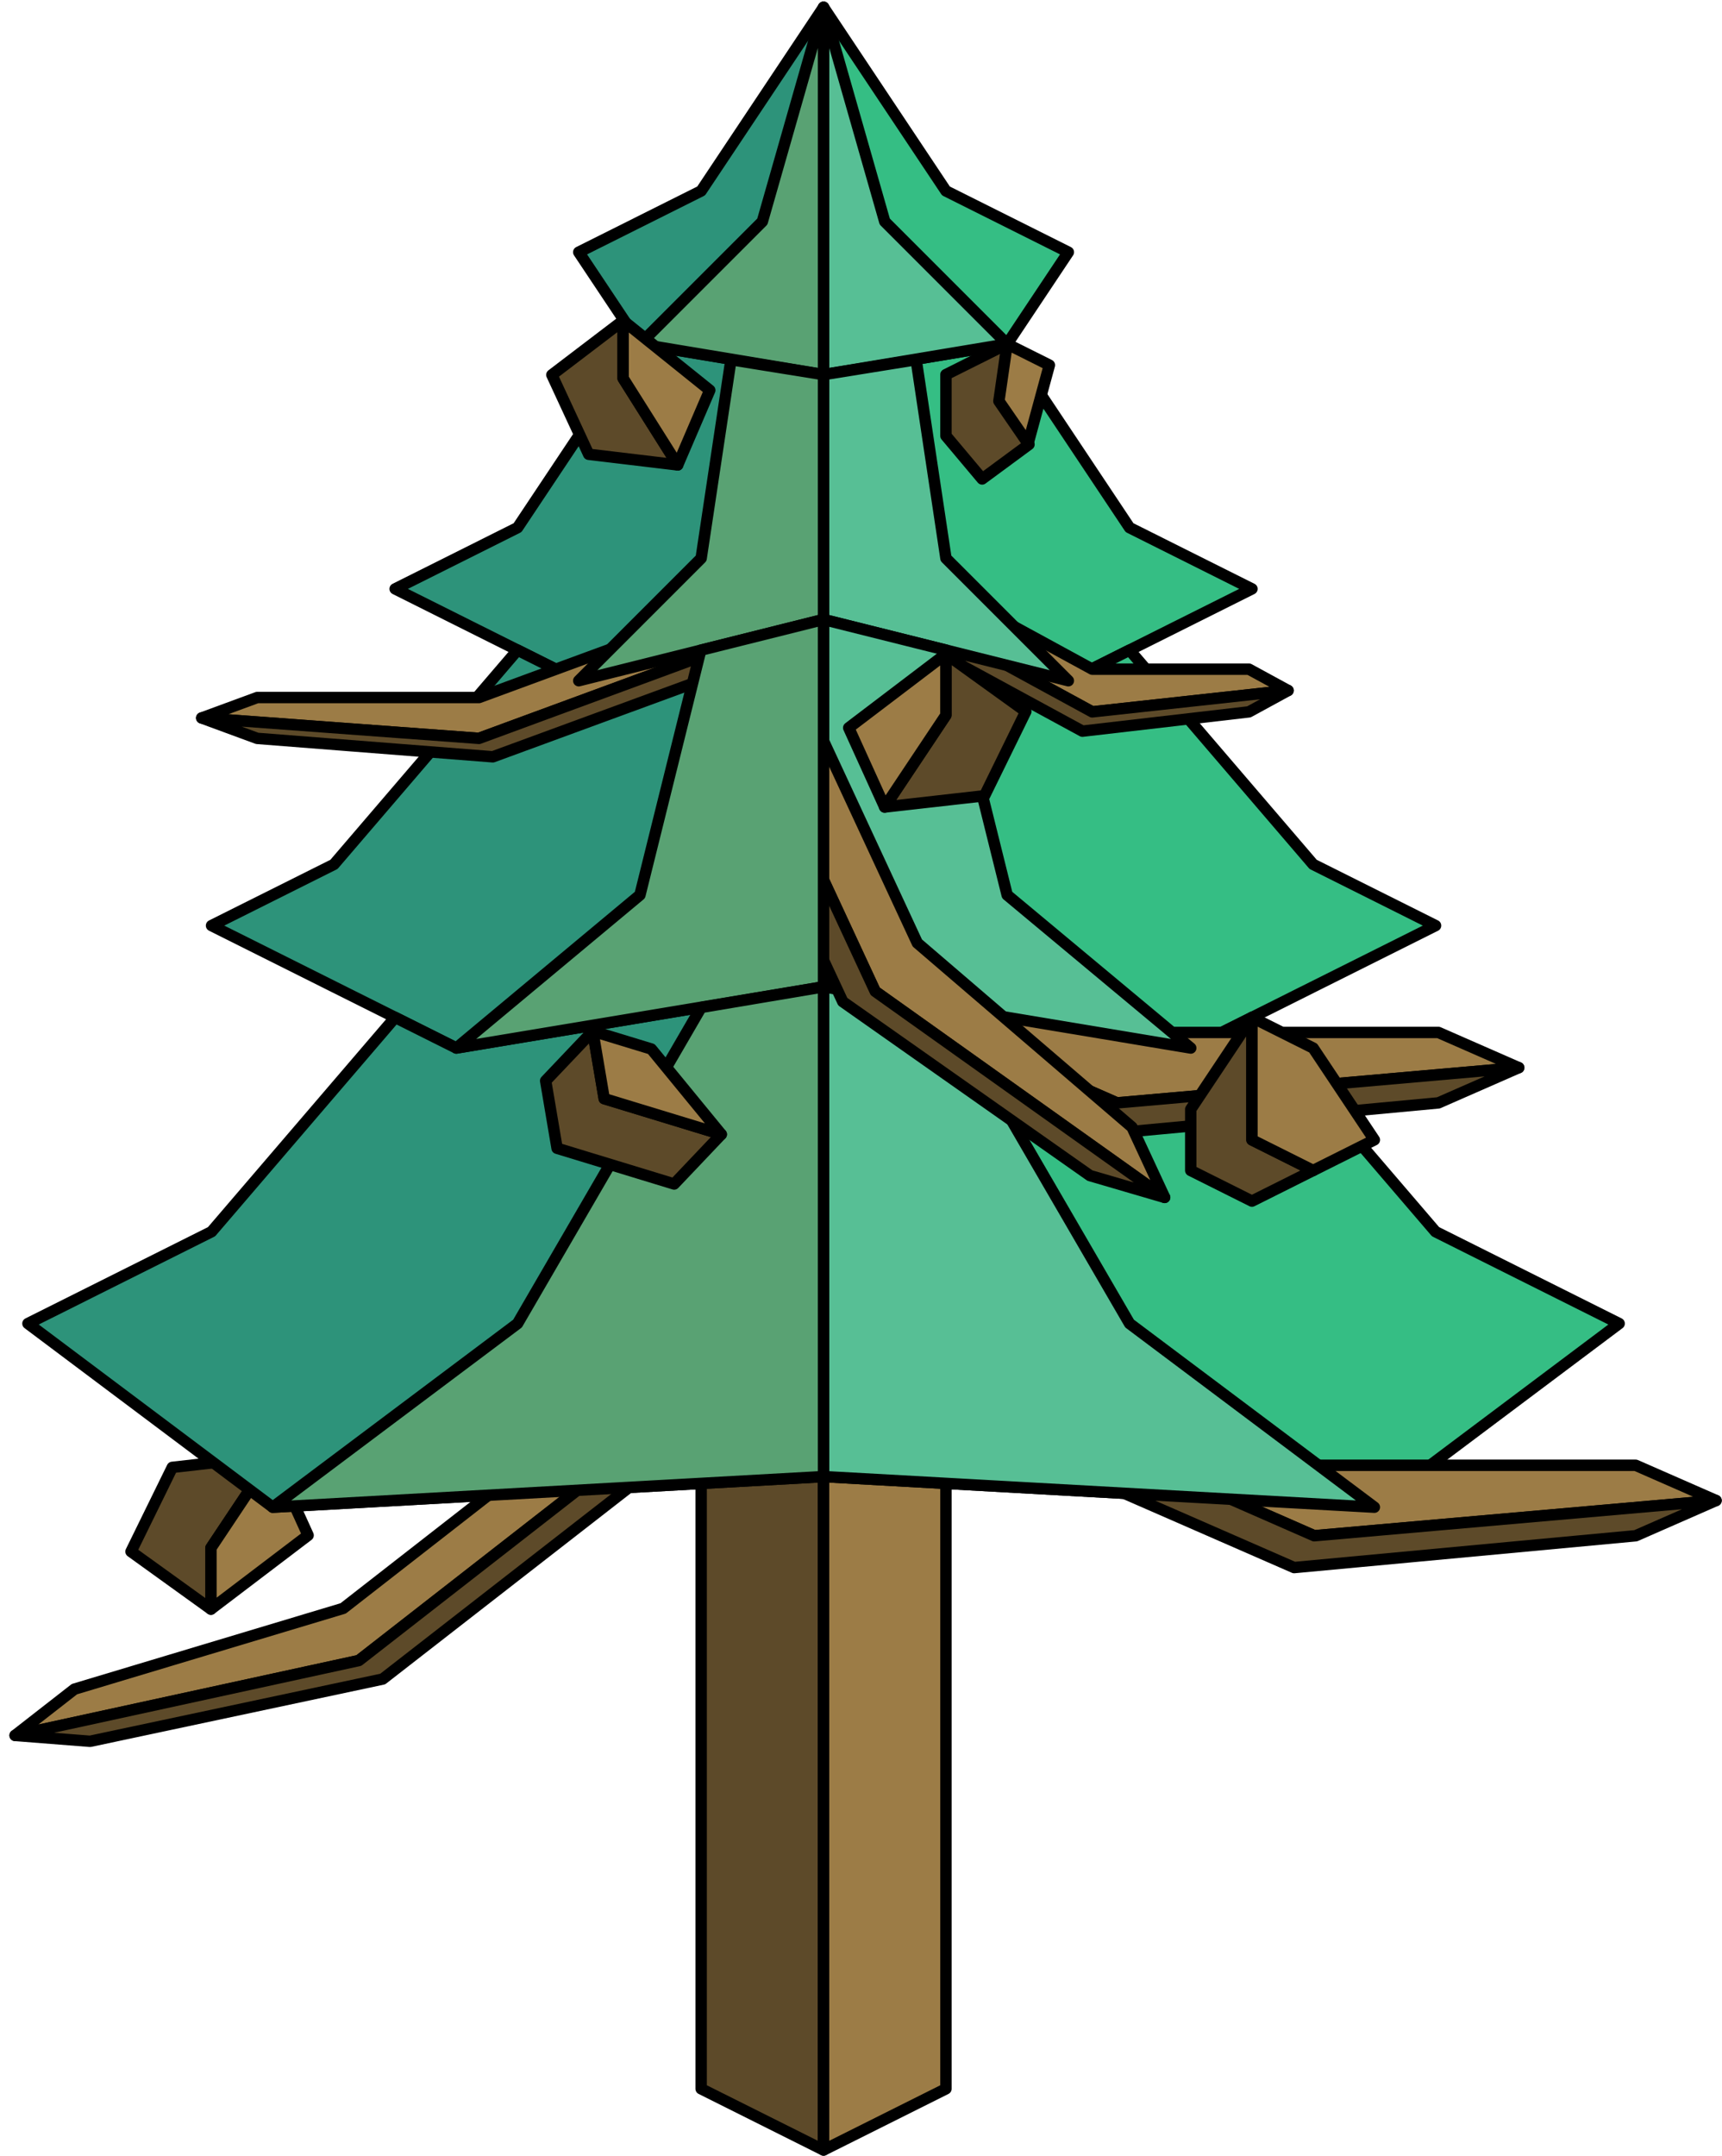 <?xml version="1.0" encoding="UTF-8" standalone="no"?><!DOCTYPE svg PUBLIC "-//W3C//DTD SVG 1.1//EN" "http://www.w3.org/Graphics/SVG/1.1/DTD/svg11.dtd"><svg width="100%" height="100%" viewBox="0 0 151 189" version="1.1" xmlns="http://www.w3.org/2000/svg" xmlns:xlink="http://www.w3.org/1999/xlink" xml:space="preserve" xmlns:serif="http://www.serif.com/" style="fill-rule:evenodd;clip-rule:evenodd;stroke-linecap:round;stroke-linejoin:round;stroke-miterlimit:1.5;"><g id="Tree_pyramid05"><g><path d="M61.483,107.97l0,75.132l10.733,5.366l0,-75.132l-10.733,-5.366Z" style="fill:#5d4a29;stroke:#000;stroke-width:1px;"/><path d="M82.949,107.97l0,75.132l-10.733,5.366l0,-75.132l10.733,-5.366Z" style="fill:#9c7c46;stroke:#000;stroke-width:1px;"/></g><path d="M23.864,127.638l-8.755,0.989l-3.62,7.382l7.008,5.046l0,-5.367l5.367,-8.05Z" style="fill:#5d4a29;stroke:#000;stroke-width:1px;"/><path d="M23.864,127.638l3.153,6.944l-8.52,6.473l0,-5.367l5.367,-8.05Z" style="fill:#9c7c46;stroke:#000;stroke-width:1px;"/><g><path d="M72.216,0.639l-10.733,16.099l-10.733,5.367l5.366,8.05l16.1,2.683l0,-32.199Z" style="fill:#2d937a;stroke:#000;stroke-width:1px;"/><path d="M72.216,0.639l10.733,16.099l10.733,5.367l-5.366,8.05l-16.1,2.683l0,-32.199Z" style="fill:#35be84;stroke:#000;stroke-width:1px;"/><path d="M72.216,32.838l0,21.466l-21.466,5.367l-16.1,-8.05l10.733,-5.367l10.733,-16.099l16.1,2.683Z" style="fill:#2d937a;stroke:#000;stroke-width:1px;"/><path d="M72.216,32.838l16.1,-2.683l10.733,16.099l10.733,5.367l-16.1,8.05l-21.466,-5.367l0,-21.466Z" style="fill:#35be84;stroke:#000;stroke-width:1px;"/><path d="M50.75,59.671l21.466,-5.367l0,32.2l-32.199,5.366l-21.467,-10.733l10.734,-5.366l16.099,-18.783l5.367,2.683Z" style="fill:#2d937a;stroke:#000;stroke-width:1px;"/><path d="M93.682,59.671l-21.466,-5.367l0,32.2l32.199,5.366l21.467,-10.733l-10.733,-5.366l-16.1,-18.783l-5.367,2.683Z" style="fill:#35be84;stroke:#000;stroke-width:1px;"/><path d="M72.216,86.504l0,42.932l48.299,2.683l21.466,-16.099l-16.099,-8.05l-16.1,-18.783l-5.367,2.683l-32.199,-5.366Z" style="fill:#35be84;stroke:#000;stroke-width:1px;"/><path d="M72.216,86.504l0,42.932l-48.299,2.683l-21.466,-16.099l16.099,-8.05l16.1,-18.783l5.367,2.683l32.199,-5.366Z" style="fill:#2d937a;stroke:#000;stroke-width:1px;"/><path d="M76.803,81.237l21.139,9.265l28.187,0l7.046,3.088l-35.233,3.088l-28.186,-12.353l7.047,-3.088Z" style="fill:#9c7c46;stroke:#000;stroke-width:1px;"/><path d="M69.756,84.325l-4.109,1.801l30.533,13.342l29.949,-2.79l7.046,-3.088l-35.233,3.088l-28.186,-12.353Z" style="fill:#5d4a29;stroke:#000;stroke-width:1px;"/><path d="M94.105,119.181l21.139,9.264l28.187,0l7.046,3.088l-35.233,3.089l-28.186,-12.353l7.047,-3.088Z" style="fill:#9c7c46;stroke:#000;stroke-width:1px;"/><path d="M87.058,122.269l-4.109,1.801l30.533,13.341l29.949,-2.789l7.046,-3.089l-35.233,3.089l-28.186,-12.353Z" style="fill:#5d4a29;stroke:#000;stroke-width:1px;"/><path d="M45.703,128.823l-15.612,12.166l-23.564,7.079l-5.204,4.056l30.141,-6.563l20.817,-16.222l-6.578,-0.516Z" style="fill:#9c7c46;stroke:#000;stroke-width:1px;"/><path d="M52.281,129.339l3.835,0.3l-22.558,17.544l-25.657,5.457l-6.578,-0.516l30.141,-6.563l20.817,-16.222Z" style="fill:#5d4a29;stroke:#000;stroke-width:1px;"/><path d="M56.585,55.778l-14.587,5.368l-19.448,0l-4.863,1.789l24.311,1.79l19.449,-7.158l-4.862,-1.789Z" style="fill:#9c7c46;stroke:#000;stroke-width:1px;"/><path d="M85.474,53.042l10.303,5.616l13.739,0l3.434,1.871l-17.173,1.872l-13.738,-7.487l3.435,-1.872Z" style="fill:#9c7c46;stroke:#000;stroke-width:1px;"/><path d="M61.447,57.567l2.835,1.044l-21.068,7.73l-20.664,-1.616l-4.863,-1.79l24.311,1.79l19.449,-7.158Z" style="fill:#5d4a29;stroke:#000;stroke-width:1px;"/><path d="M82.039,54.914l-2.002,1.091l14.881,8.087l14.598,-1.691l3.434,-1.872l-17.173,1.872l-13.738,-7.487Z" style="fill:#5d4a29;stroke:#000;stroke-width:1px;"/><g><path d="M72.216,0.639l5.367,18.783l10.733,10.733l-16.1,2.683l0,-32.199" style="fill:#57bf95;stroke:#000;stroke-width:1px;"/><path d="M80.335,31.531l-8.119,1.307l0,21.466l21.466,5.367l-10.733,-10.733l-2.614,-17.407Z" style="fill:#57bf95;stroke:#000;stroke-width:1px;"/><path d="M82.984,56.997l-10.768,-2.693l0,32.2l32.199,5.366l-16.099,-13.416l-5.332,-21.457Z" style="fill:#57bf95;stroke:#000;stroke-width:1px;"/><path d="M82.949,88.311l-10.733,-1.807l0,42.932l48.299,2.683l-21.466,-16.099l-16.1,-27.709Z" style="fill:#57bf95;stroke:#000;stroke-width:1px;"/></g><path d="M71.857,64.187l8.582,18.473l18.826,16.147l2.861,6.157l-25.379,-18.063l-11.443,-24.63l6.553,1.916Z" style="fill:#9c7c46;stroke:#000;stroke-width:1px;"/><path d="M65.304,62.271l-3.821,-1.117l12.419,26.653l21.671,15.241l6.553,1.916l-25.379,-18.063l-11.443,-24.63Z" style="fill:#5d4a29;stroke:#000;stroke-width:1px;"/><g><path d="M72.216,0.639l-5.367,18.783l-10.733,10.733l16.1,2.683l0,-32.199" style="fill:#59a273;stroke:#000;stroke-width:1px;"/><path d="M64.098,31.531l8.118,1.307l0,21.466l-21.466,5.367l10.733,-10.733l2.615,-17.407Z" style="fill:#59a273;stroke:#000;stroke-width:1px;"/><path d="M61.448,56.997l10.768,-2.693l0,32.2l-32.199,5.366l16.099,-13.416l5.332,-21.457Z" style="fill:#59a273;stroke:#000;stroke-width:1px;"/><path d="M61.483,88.311l10.733,-1.807l0,42.932l-48.299,2.683l21.466,-16.099l16.1,-27.709Z" style="fill:#59a273;stroke:#000;stroke-width:1px;"/></g></g><g><path d="M77.576,70.743l8.755,-0.989l3.619,-7.382l-7.007,-5.046l0,5.367l-5.367,8.05Z" style="fill:#5d4a29;stroke:#000;stroke-width:1px;"/><path d="M77.576,70.743l-3.153,-6.944l8.52,-6.473l0,5.367l-5.367,8.05Z" style="fill:#9c7c46;stroke:#000;stroke-width:1px;"/><path d="M59.427,40.755l-7.807,-0.933l-3.227,-6.961l6.248,-4.758l0,5.061l4.786,7.591Z" style="fill:#5d4a29;stroke:#000;stroke-width:1px;"/><path d="M59.427,40.755l2.812,-6.548l-7.598,-6.104l0,5.061l4.786,7.591Z" style="fill:#9c7c46;stroke:#000;stroke-width:1px;"/><path d="M109.782,89.187l-5.367,8.05l0,5.366l5.367,2.684l5.367,-2.684l-5.367,-2.683l0,-10.733Z" style="fill:#5d4a29;stroke:#000;stroke-width:1px;"/><path d="M115.149,91.87l5.366,8.05l-5.366,2.683l-5.367,-2.683l0,-10.733l5.367,2.683" style="fill:#9c7c46;stroke:#000;stroke-width:1px;"/><path d="M88.316,30.155l-5.367,2.683l0,5.367l3.174,3.779l4.107,-3.027l-2.51,-3.733l0.596,-5.069" style="fill:#5d4a29;stroke:#000;stroke-width:1px;"/><path d="M88.316,30.155l3.703,1.851l-1.87,6.871l-2.557,-3.718l0.724,-5.004Z" style="fill:#9c7c46;stroke:#000;stroke-width:1px;"/><path d="M47.848,94.741l1.002,5.915l10.266,3.131l4.132,-4.351l-5.133,-1.565l-5.134,-1.565l-1.001,-5.916l-4.132,4.351" style="fill:#5d4a29;stroke:#000;stroke-width:1px;"/><path d="M51.98,90.39l5.133,1.565l6.135,7.481l-10.267,-3.13l-1.001,-5.916Z" style="fill:#9c7c46;stroke:#000;stroke-width:1px;"/></g></g></svg>